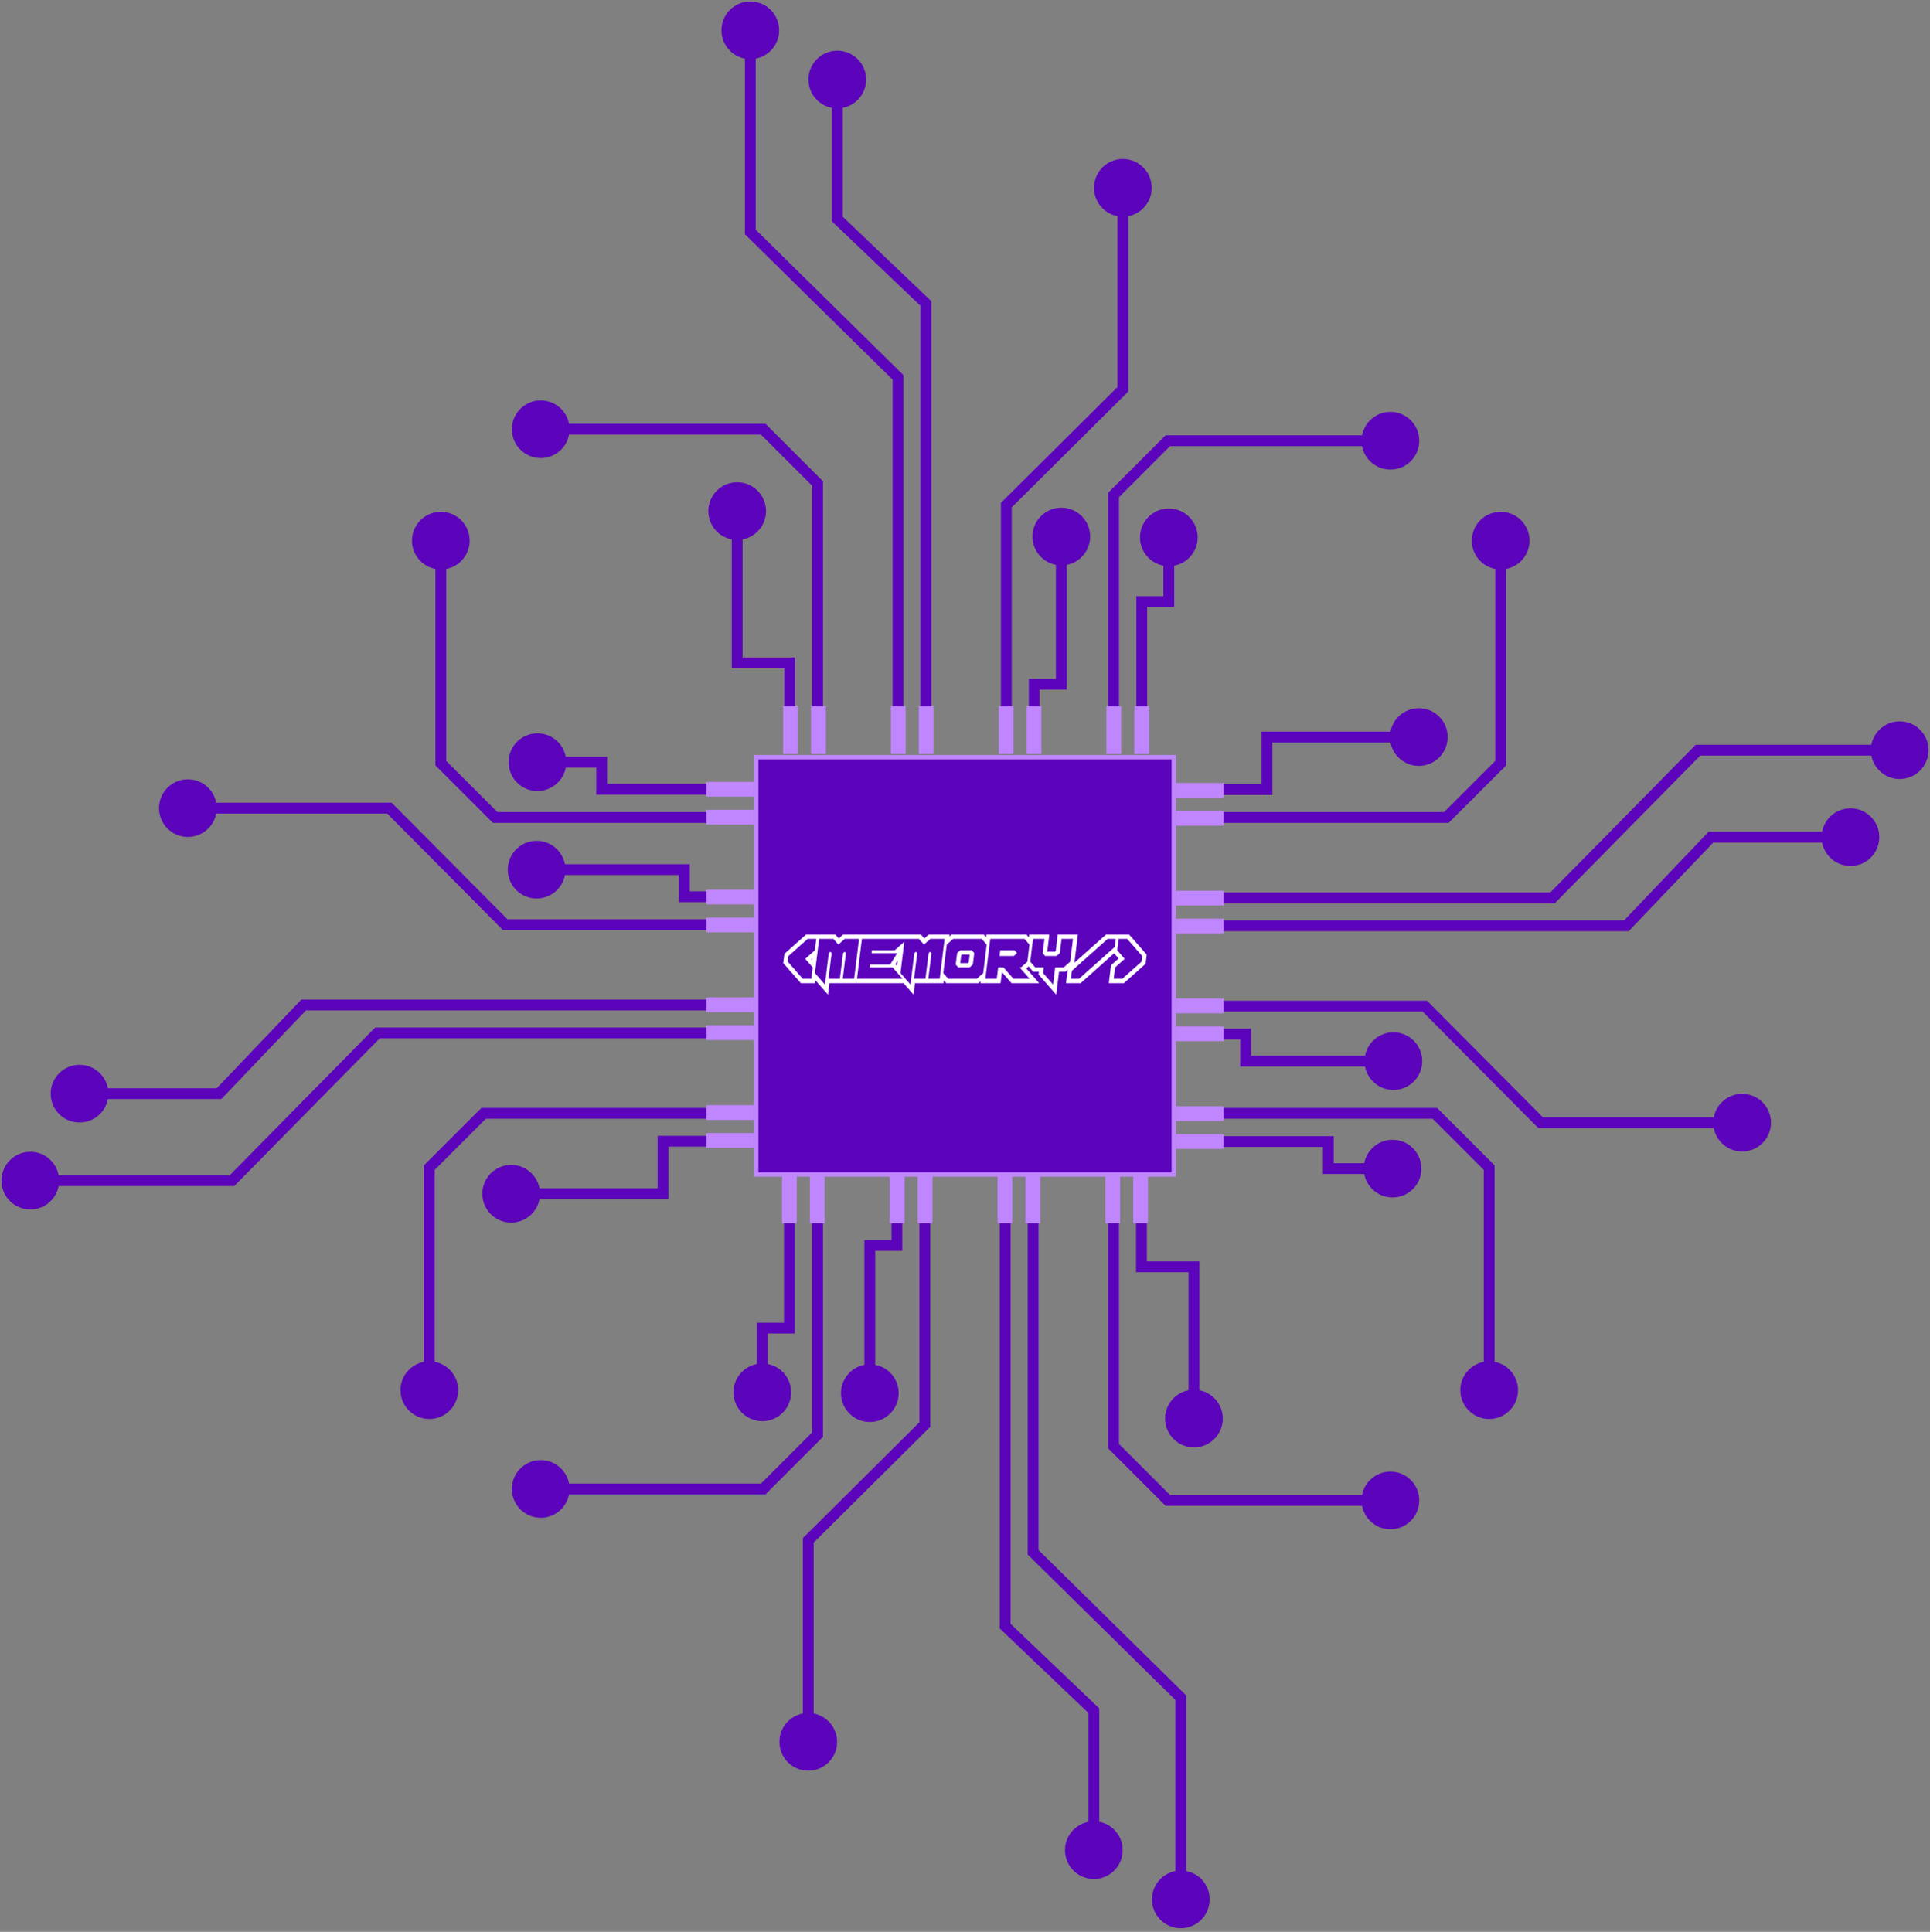 <svg width="892" height="893" viewBox="0 0 892 893" fill="none" xmlns="http://www.w3.org/2000/svg">
<rect x="0" y="0" width="892" height="893" fill="#808080" stroke="none"/>
<rect x="349.524" y="350" width="192.949" height="192.949" fill="#5C03BC" stroke="#C086FF" stroke-width="2"/>
<path fill-rule="evenodd" clip-rule="evenodd" d="M372.16 443.229L375.628 447.184L374.982 452.457H371.027L364.092 444.547L364.408 441.91L373.294 434H377.249L376.603 439.273L372.16 443.229ZM372.533 432L362.513 440.92L362 445.194L370.12 454.457H376.752L376.909 453.176L382.681 459.773L383.338 454.457H417.58L422.231 459.773L422.889 454.457H436.077L436.235 453.176L437.355 454.457H452.207L453.255 453.525L453.141 454.457H462.445L463.065 449.394L467.508 454.457H480.292L474.334 447.668L475.398 446.722L477.552 449.184H480.16L480.006 450.467L488.151 459.774L489.457 449.184H492.404L493.458 448.247L492.69 454.457H499.445L514.918 440.674L517.004 443.054L513.48 446.191L512.468 454.457H519.444L529.464 445.537L529.977 441.263L521.857 432H511.184L496.566 445.021L498.162 432H488.857L487.931 439.597L487.576 439.91H484.012L484.977 432H475.675L475.518 433.281L474.397 432H455.9L455.743 433.281L454.622 432H439.77L438.722 432.932L438.836 432H429.223L427.195 433.803L425.618 432H389.672L387.644 433.803L386.067 432H372.533ZM378.568 434L376.63 449.82L381.244 455.094L383.037 440.592L383.775 439.933L384.355 440.592L382.892 452.457H388.165L389.629 440.592L390.367 439.933L390.947 440.592L389.484 452.457H394.757L397.025 434H390.433L387.467 436.637L385.159 434H378.568ZM375.348 443.831L375.453 442.975L374.973 443.403L375.348 443.831ZM398.343 434L396.075 452.457H417.169L412.542 447.184H401.995L402.153 445.865H411.382L414.678 440.592H402.812L402.97 439.273H413.517L417.957 435.318L416.18 449.82L420.795 455.094L422.588 440.592L423.326 439.933L423.906 440.592L422.443 452.457H427.716L429.179 440.592L429.918 439.933L430.498 440.592L429.034 452.457H434.308L436.575 434H429.984L427.017 436.637L424.71 434H398.343ZM414.576 446.469L414.872 444.055L413.867 445.662L414.576 446.469ZM437.564 436.637L435.956 449.82L438.263 452.457H451.447L454.413 449.82L456.021 436.637L453.714 434H440.531L437.564 436.637ZM455.402 452.457H460.675L461.321 447.184H463.786L468.414 452.457H475.876L471.248 447.184H471.868L474.834 444.547L475.797 436.637L473.49 434H457.669L455.402 452.457ZM476.153 444.547L478.46 447.184H482.415L482.098 449.82L486.713 455.094L487.688 447.184H491.643L494.61 444.547L495.902 434H490.628L489.824 440.592L488.334 441.91H483.061L481.914 440.592L482.718 434H477.445L476.153 444.547ZM511.946 434L495.414 448.726L494.952 452.457H498.683L515.216 437.731L515.677 434H511.946ZM516.995 434L516.349 439.273L519.817 443.229L515.374 447.184L514.728 452.457H518.683L527.569 444.547L527.885 441.91L520.95 434H516.995ZM448.172 441.273H444.603L444.255 441.584L443.805 445.184H447.375L447.723 444.873L448.172 441.273ZM448.137 447.184H442.864L441.704 445.865L442.363 440.592L443.84 439.273H449.113L450.273 440.592L449.614 445.865L448.137 447.184ZM461.967 441.91H468.559L470.049 440.592L468.888 439.273H462.297L461.967 441.91Z" fill="white"/>
<path d="M364.832 613.91H367.332V616.41H364.832V613.91ZM352.316 613.91H349.816V611.41H352.316V613.91ZM365.649 643.606C365.649 650.97 359.68 656.939 352.316 656.939C344.952 656.939 338.982 650.97 338.982 643.606C338.982 636.242 344.952 630.272 352.316 630.272C359.68 630.272 365.649 636.242 365.649 643.606ZM367.332 554.475V613.91H362.332V554.475H367.332ZM364.832 616.41H352.316V611.41H364.832V616.41ZM354.816 613.91V643.606H349.816V613.91H354.816Z" fill="#5C03BC"/>
<rect x="361.418" y="543.476" width="6.827" height="21.998" fill="#C086FF"/>
<path d="M377.869 663.162L379.637 664.93L380.369 664.198V663.162H377.869ZM352.77 688.261V690.761H353.806L354.538 690.028L352.77 688.261ZM236.577 688.261C236.577 695.624 242.547 701.594 249.911 701.594C257.274 701.594 263.244 695.624 263.244 688.261C263.244 680.897 257.274 674.927 249.911 674.927C242.547 674.927 236.577 680.897 236.577 688.261ZM375.369 559.406V663.162H380.369V559.406H375.369ZM376.101 661.394L351.002 686.493L354.538 690.028L379.637 664.93L376.101 661.394ZM352.77 685.761H249.911V690.761H352.77V685.761Z" fill="#5C03BC"/>
<rect x="374.314" y="543.476" width="6.827" height="21.998" fill="#C086FF"/>
<path d="M414.517 575.715H417.017V578.215H414.517V575.715ZM402.001 575.715H399.501V573.215H402.001V575.715ZM415.334 643.985C415.334 651.349 409.365 657.318 402.001 657.318C394.637 657.318 388.668 651.349 388.668 643.985C388.668 636.621 394.637 630.652 402.001 630.652C409.365 630.652 415.334 636.621 415.334 643.985ZM417.017 554.855V575.715H412.017V554.855H417.017ZM414.517 578.215H402.001V573.215H414.517V578.215ZM404.501 575.715V643.985H399.501V575.715H404.501Z" fill="#5C03BC"/>
<rect x="411.23" y="543.476" width="6.827" height="21.998" fill="#C086FF"/>
<path d="M427.413 658.522L429.175 660.295L429.913 659.562V658.522H427.413ZM373.555 712.035L371.793 710.261L371.055 710.995V712.035H373.555ZM360.222 805.178C360.222 812.542 366.191 818.512 373.555 818.512C380.919 818.512 386.889 812.542 386.889 805.178C386.889 797.815 380.919 791.845 373.555 791.845C366.191 791.845 360.222 797.815 360.222 805.178ZM424.913 554.855V658.522H429.913V554.855H424.913ZM425.651 656.748L371.793 710.261L375.317 713.808L429.175 660.295L425.651 656.748ZM371.055 712.035V805.178H376.055V712.035H371.055Z" fill="#5C03BC"/>
<rect x="424.126" y="543.476" width="6.827" height="21.998" fill="#C086FF"/>
<path d="M464.582 751.7H462.082V752.771L462.856 753.509L464.582 751.7ZM505.544 790.766H508.044V789.695L507.269 788.957L505.544 790.766ZM492.211 855.243C492.211 862.607 498.18 868.577 505.544 868.577C512.908 868.577 518.877 862.607 518.877 855.243C518.877 847.879 512.908 841.91 505.544 841.91C498.18 841.91 492.211 847.879 492.211 855.243ZM462.082 554.855V751.7H467.082V554.855H462.082ZM462.856 753.509L503.818 792.575L507.269 788.957L466.307 749.891L462.856 753.509ZM503.044 790.766V855.243H508.044V790.766H503.044Z" fill="#5C03BC"/>
<rect x="461.042" y="543.476" width="6.827" height="21.998" fill="#C086FF"/>
<path d="M477.478 717.548L475.724 719.329L474.978 718.595V717.548H477.478ZM545.748 784.776L547.502 782.995L548.248 783.73V784.776H545.748ZM559.081 878C559.081 885.364 553.112 891.333 545.748 891.333C538.384 891.333 532.414 885.364 532.414 878C532.414 870.636 538.384 864.667 545.748 864.667C553.112 864.667 559.081 870.636 559.081 878ZM479.978 554.855V717.548H474.978V554.855H479.978ZM479.232 715.766L547.502 782.995L543.994 786.558L475.724 719.329L479.232 715.766ZM548.248 784.776V878H543.248V784.776H548.248Z" fill="#5C03BC"/>
<rect x="473.938" y="543.476" width="6.827" height="21.998" fill="#C086FF"/>
<path d="M514.647 668.472L512.879 670.24L512.147 669.507V668.472H514.647ZM539.745 693.571V696.071H538.71L537.978 695.338L539.745 693.571ZM655.938 693.571C655.938 700.934 649.969 706.904 642.605 706.904C635.241 706.904 629.272 700.934 629.272 693.571C629.272 686.207 635.241 680.237 642.605 680.237C649.969 680.237 655.938 686.207 655.938 693.571ZM517.147 564.716V668.472H512.147V564.716H517.147ZM516.414 666.704L541.513 691.803L537.978 695.338L512.879 670.24L516.414 666.704ZM539.745 691.071H642.605V696.071H539.745V691.071Z" fill="#5C03BC"/>
<rect x="510.854" y="543.476" width="6.827" height="21.998" fill="#C086FF"/>
<path d="M527.542 585.576H525.042V588.076H527.542V585.576ZM551.816 585.576H554.316V583.076H551.816V585.576ZM538.483 655.743C538.483 663.106 544.452 669.076 551.816 669.076C559.18 669.076 565.149 663.106 565.149 655.743C565.149 648.379 559.18 642.409 551.816 642.409C544.452 642.409 538.483 648.379 538.483 655.743ZM525.042 564.716V585.576H530.042V564.716H525.042ZM527.542 588.076H551.816V583.076H527.542V588.076ZM549.316 585.576V655.743H554.316V585.576H549.316Z" fill="#5C03BC"/>
<rect x="523.75" y="543.476" width="6.827" height="21.998" fill="#C086FF"/>
<path d="M527.684 278.09L525.184 278.09L525.184 275.59L527.684 275.59L527.684 278.09ZM540.2 278.09L542.7 278.09L542.7 280.59L540.2 280.59L540.2 278.09ZM526.867 248.394C526.867 241.03 532.836 235.061 540.2 235.061C547.564 235.061 553.534 241.03 553.534 248.394C553.534 255.758 547.564 261.727 540.2 261.727C532.836 261.727 526.867 255.758 526.867 248.394ZM525.184 337.524L525.184 278.09L530.184 278.09L530.184 337.524L525.184 337.524ZM527.684 275.59L540.2 275.59L540.2 280.59L527.684 280.59L527.684 275.59ZM537.7 278.09L537.7 248.394L542.7 248.394L542.7 278.09L537.7 278.09Z" fill="#5C03BC"/>
<rect x="531.097" y="348.523" width="6.827" height="21.998" transform="rotate(-180 531.097 348.523)" fill="#C086FF"/>
<path d="M514.647 228.838L512.879 227.07L512.147 227.802L512.147 228.838L514.647 228.838ZM539.746 203.739L539.746 201.239L538.71 201.239L537.978 201.971L539.746 203.739ZM655.939 203.739C655.939 196.375 649.969 190.406 642.605 190.406C635.242 190.406 629.272 196.375 629.272 203.739C629.272 211.103 635.242 217.072 642.605 217.072C649.969 217.072 655.939 211.103 655.939 203.739ZM517.147 332.594L517.147 228.838L512.147 228.838L512.147 332.594L517.147 332.594ZM516.415 230.605L541.514 205.507L537.978 201.971L512.879 227.07L516.415 230.605ZM539.746 206.239L642.605 206.239L642.605 201.239L539.746 201.239L539.746 206.239Z" fill="#5C03BC"/>
<rect x="518.202" y="348.523" width="6.827" height="21.998" transform="rotate(-180 518.202 348.523)" fill="#C086FF"/>
<path d="M477.999 316.285L475.499 316.285L475.499 313.785L477.999 313.785L477.999 316.285ZM490.515 316.285L493.015 316.285L493.015 318.785L490.515 318.785L490.515 316.285ZM477.181 248.015C477.181 240.651 483.151 234.682 490.515 234.682C497.879 234.682 503.848 240.651 503.848 248.015C503.848 255.379 497.879 261.348 490.515 261.348C483.151 261.348 477.181 255.379 477.181 248.015ZM475.499 337.145L475.499 316.285L480.499 316.285L480.499 337.145L475.499 337.145ZM477.999 313.785L490.515 313.785L490.515 318.785L477.999 318.785L477.999 313.785ZM488.015 316.285L488.015 248.015L493.015 248.015L493.015 316.285L488.015 316.285Z" fill="#5C03BC"/>
<rect x="481.286" y="348.523" width="6.827" height="21.998" transform="rotate(-180 481.286 348.523)" fill="#C086FF"/>
<path d="M465.103 233.478L463.341 231.705L462.603 232.438L462.603 233.478L465.103 233.478ZM518.961 179.965L520.723 181.739L521.461 181.005L521.461 179.965L518.961 179.965ZM532.294 86.822C532.294 79.458 526.325 73.488 518.961 73.488C511.597 73.488 505.627 79.458 505.627 86.822C505.627 94.185 511.597 100.155 518.961 100.155C526.325 100.155 532.294 94.185 532.294 86.822ZM467.603 337.145L467.603 233.478L462.603 233.478L462.603 337.145L467.603 337.145ZM466.865 235.252L520.723 181.739L517.199 178.192L463.341 231.705L466.865 235.252ZM521.461 179.965L521.461 86.822L516.461 86.822L516.461 179.965L521.461 179.965Z" fill="#5C03BC"/>
<rect x="468.39" y="348.523" width="6.827" height="21.998" transform="rotate(-180 468.39 348.523)" fill="#C086FF"/>
<path d="M427.934 140.3L430.434 140.3L430.434 139.229L429.659 138.491L427.934 140.3ZM386.972 101.234L384.472 101.234L384.472 102.305L385.246 103.043L386.972 101.234ZM400.305 36.757C400.305 29.393 394.335 23.424 386.972 23.424C379.608 23.424 373.638 29.393 373.638 36.757C373.638 44.121 379.608 50.09 386.972 50.09C394.335 50.09 400.305 44.121 400.305 36.757ZM430.434 337.145L430.434 140.3L425.434 140.3L425.434 337.145L430.434 337.145ZM429.659 138.491L388.697 99.425L385.246 103.043L426.208 142.109L429.659 138.491ZM389.472 101.234L389.472 36.757L384.472 36.757L384.472 101.234L389.472 101.234Z" fill="#5C03BC"/>
<rect x="431.474" y="348.523" width="6.827" height="21.998" transform="rotate(-180 431.474 348.523)" fill="#C086FF"/>
<path d="M415.038 174.452L416.792 172.671L417.538 173.405L417.538 174.452L415.038 174.452ZM346.768 107.224L345.014 109.005L344.268 108.27L344.268 107.224L346.768 107.224ZM333.435 14C333.435 6.636 339.404 0.667 346.768 0.667C354.132 0.667 360.102 6.636 360.102 14C360.102 21.364 354.132 27.333 346.768 27.333C339.404 27.333 333.435 21.364 333.435 14ZM412.538 337.145L412.538 174.452L417.538 174.452L417.538 337.145L412.538 337.145ZM413.284 176.234L345.014 109.005L348.522 105.442L416.792 172.671L413.284 176.234ZM344.268 107.224L344.268 14L349.268 14L349.268 107.224L344.268 107.224Z" fill="#5C03BC"/>
<rect x="418.578" y="348.523" width="6.827" height="21.998" transform="rotate(-180 418.578 348.523)" fill="#C086FF"/>
<path d="M377.869 223.528L379.637 221.76L380.369 222.492L380.369 223.528L377.869 223.528ZM352.77 198.429L352.77 195.929L353.806 195.929L354.538 196.661L352.77 198.429ZM236.577 198.429C236.577 191.065 242.547 185.096 249.911 185.096C257.275 185.096 263.244 191.065 263.244 198.429C263.244 205.793 257.275 211.763 249.911 211.763C242.547 211.763 236.577 205.793 236.577 198.429ZM375.369 327.284L375.369 223.528L380.369 223.528L380.369 327.284L375.369 327.284ZM376.101 225.296L351.003 200.197L354.538 196.661L379.637 221.76L376.101 225.296ZM352.77 200.929L249.911 200.929L249.911 195.929L352.77 195.929L352.77 200.929Z" fill="#5C03BC"/>
<rect x="381.662" y="348.523" width="6.827" height="21.998" transform="rotate(-180 381.662 348.523)" fill="#C086FF"/>
<path d="M364.974 306.424L367.474 306.424L367.474 303.924L364.974 303.924L364.974 306.424ZM340.7 306.424L338.2 306.424L338.2 308.924L340.7 308.924L340.7 306.424ZM354.033 236.257C354.033 228.893 348.064 222.924 340.7 222.924C333.336 222.924 327.366 228.893 327.366 236.257C327.366 243.621 333.336 249.59 340.7 249.59C348.064 249.59 354.033 243.621 354.033 236.257ZM367.474 327.284L367.474 306.424L362.474 306.424L362.474 327.284L367.474 327.284ZM364.974 303.924L340.7 303.924L340.7 308.924L364.974 308.924L364.974 303.924ZM343.2 306.424L343.2 236.257L338.2 236.257L338.2 306.424L343.2 306.424Z" fill="#5C03BC"/>
<rect x="368.766" y="348.523" width="6.827" height="21.998" transform="rotate(-180 368.766 348.523)" fill="#C086FF"/>
<path d="M613.906 527.684L613.906 525.184L616.406 525.184L616.406 527.684L613.906 527.684ZM613.906 540.201L613.906 542.701L611.406 542.701L611.406 540.201L613.906 540.201ZM643.602 526.867C650.965 526.867 656.935 532.837 656.935 540.201C656.935 547.564 650.965 553.534 643.602 553.534C636.238 553.534 630.268 547.564 630.268 540.201C630.268 532.837 636.238 526.867 643.602 526.867ZM554.471 525.184L613.906 525.184L613.906 530.184L554.471 530.184L554.471 525.184ZM616.406 527.684L616.406 540.201L611.406 540.201L611.406 527.684L616.406 527.684ZM613.906 537.701L643.602 537.701L643.602 542.701L613.906 542.701L613.906 537.701Z" fill="#5C03BC"/>
<rect x="543.472" y="531.098" width="6.827" height="21.998" transform="rotate(-90 543.472 531.098)" fill="#C086FF"/>
<path d="M663.158 514.647L664.926 512.88L664.194 512.147L663.158 512.147L663.158 514.647ZM688.257 539.746L690.757 539.746L690.757 538.711L690.025 537.978L688.257 539.746ZM688.257 655.939C695.621 655.939 701.59 649.97 701.59 642.606C701.59 635.242 695.621 629.272 688.257 629.272C680.893 629.272 674.924 635.242 674.924 642.606C674.924 649.97 680.893 655.939 688.257 655.939ZM559.402 517.147L663.158 517.147L663.158 512.147L559.402 512.147L559.402 517.147ZM661.391 516.415L686.489 541.514L690.025 537.978L664.926 512.88L661.391 516.415ZM685.757 539.746L685.757 642.606L690.757 642.606L690.757 539.746L685.757 539.746Z" fill="#5C03BC"/>
<rect x="543.472" y="518.202" width="6.827" height="21.998" transform="rotate(-90 543.472 518.202)" fill="#C086FF"/>
<path d="M575.711 477.999L575.711 475.499L578.211 475.499L578.211 477.999L575.711 477.999ZM575.711 490.515L575.711 493.015L573.211 493.015L573.211 490.515L575.711 490.515ZM643.981 477.182C651.345 477.182 657.314 483.152 657.314 490.515C657.314 497.879 651.345 503.849 643.981 503.849C636.617 503.849 630.648 497.879 630.648 490.515C630.648 483.152 636.617 477.182 643.981 477.182ZM554.851 475.499L575.711 475.499L575.711 480.499L554.851 480.499L554.851 475.499ZM578.211 477.999L578.211 490.515L573.211 490.515L573.211 477.999L578.211 477.999ZM575.711 488.015L643.981 488.015L643.981 493.015L575.711 493.015L575.711 488.015Z" fill="#5C03BC"/>
<rect x="543.472" y="481.286" width="6.827" height="21.998" transform="rotate(-90 543.472 481.286)" fill="#C086FF"/>
<path d="M658.518 465.104L660.291 463.342L659.558 462.604L658.518 462.604L658.518 465.104ZM712.031 518.961L710.257 520.723L710.991 521.461L712.031 521.461L712.031 518.961ZM805.175 532.295C812.538 532.295 818.508 526.325 818.508 518.961C818.508 511.597 812.538 505.628 805.175 505.628C797.811 505.628 791.841 511.597 791.841 518.961C791.841 526.325 797.811 532.295 805.175 532.295ZM554.851 467.604L658.518 467.604L658.518 462.604L554.851 462.604L554.851 467.604ZM656.745 466.866L710.257 520.723L713.804 517.199L660.291 463.342L656.745 466.866ZM712.031 521.461L805.175 521.461L805.175 516.461L712.031 516.461L712.031 521.461Z" fill="#5C03BC"/>
<rect x="543.472" y="468.391" width="6.827" height="21.998" transform="rotate(-90 543.472 468.391)" fill="#C086FF"/>
<path d="M751.696 427.934L751.696 430.434L752.766 430.434L753.505 429.66L751.696 427.934ZM790.762 386.972L790.762 384.472L789.691 384.472L788.953 385.247L790.762 386.972ZM855.239 400.306C862.603 400.306 868.572 394.336 868.572 386.972C868.572 379.608 862.603 373.639 855.239 373.639C847.875 373.639 841.906 379.608 841.906 386.972C841.906 394.336 847.875 400.306 855.239 400.306ZM554.851 430.434L751.696 430.434L751.696 425.434L554.851 425.434L554.851 430.434ZM753.505 429.66L792.571 388.698L788.953 385.247L749.887 426.209L753.505 429.66ZM790.762 389.472L855.239 389.472L855.239 384.472L790.762 384.472L790.762 389.472Z" fill="#5C03BC"/>
<rect x="543.472" y="431.475" width="6.827" height="21.998" transform="rotate(-90 543.472 431.475)" fill="#C086FF"/>
<path d="M717.544 415.039L719.325 416.793L718.59 417.539L717.544 417.539L717.544 415.039ZM784.772 346.769L782.991 345.015L783.725 344.269L784.772 344.269L784.772 346.769ZM877.996 333.436C885.36 333.436 891.329 339.405 891.329 346.769C891.329 354.133 885.36 360.102 877.996 360.102C870.632 360.102 864.662 354.133 864.662 346.769C864.662 339.405 870.632 333.436 877.996 333.436ZM554.851 412.539L717.544 412.539L717.544 417.539L554.851 417.539L554.851 412.539ZM715.762 413.285L782.991 345.015L786.553 348.523L719.325 416.793L715.762 413.285ZM784.772 344.269L877.996 344.269L877.996 349.269L784.772 349.269L784.772 344.269Z" fill="#5C03BC"/>
<rect x="543.472" y="418.579" width="6.827" height="21.998" transform="rotate(-90 543.472 418.579)" fill="#C086FF"/>
<path d="M668.468 377.87L670.236 379.637L669.503 380.37L668.468 380.37L668.468 377.87ZM693.567 352.771L696.067 352.771L696.067 353.807L695.334 354.539L693.567 352.771ZM693.567 236.578C700.93 236.578 706.9 242.548 706.9 249.911C706.9 257.275 700.93 263.245 693.567 263.245C686.203 263.245 680.233 257.275 680.233 249.911C680.233 242.548 686.203 236.578 693.567 236.578ZM564.712 375.37L668.468 375.37L668.468 380.37L564.712 380.37L564.712 375.37ZM666.7 376.102L691.799 351.003L695.334 354.539L670.236 379.637L666.7 376.102ZM691.067 352.771L691.067 249.911L696.067 249.911L696.067 352.771L691.067 352.771Z" fill="#5C03BC"/>
<rect x="543.472" y="381.662" width="6.827" height="21.998" transform="rotate(-90 543.472 381.662)" fill="#C086FF"/>
<path d="M585.572 364.974L585.572 367.474L588.072 367.474L588.072 364.974L585.572 364.974ZM585.572 340.7L585.572 338.2L583.072 338.2L583.072 340.7L585.572 340.7ZM655.739 354.033C663.103 354.033 669.072 348.064 669.072 340.7C669.072 333.336 663.103 327.367 655.739 327.367C648.375 327.367 642.405 333.336 642.405 340.7C642.405 348.064 648.375 354.033 655.739 354.033ZM564.712 367.474L585.572 367.474L585.572 362.474L564.712 362.474L564.712 367.474ZM588.072 364.974L588.072 340.7L583.072 340.7L583.072 364.974L588.072 364.974ZM585.572 343.2L655.739 343.2L655.739 338.2L585.572 338.2L585.572 343.2Z" fill="#5C03BC"/>
<rect x="543.472" y="368.767" width="6.827" height="21.998" transform="rotate(-90 543.472 368.767)" fill="#C086FF"/>
<path d="M278.09 364.833L278.09 367.333L275.59 367.333L275.59 364.833L278.09 364.833ZM278.09 352.316L278.09 349.816L280.59 349.816L280.59 352.316L278.09 352.316ZM248.394 365.65C241.03 365.65 235.061 359.68 235.061 352.316C235.061 344.953 241.03 338.983 248.394 338.983C255.758 338.983 261.728 344.953 261.728 352.316C261.728 359.68 255.758 365.65 248.394 365.65ZM337.525 367.333L278.09 367.333L278.09 362.333L337.525 362.333L337.525 367.333ZM275.59 364.833L275.59 352.316L280.59 352.316L280.59 364.833L275.59 364.833ZM278.09 354.816L248.394 354.816L248.394 349.816L278.09 349.816L278.09 354.816Z" fill="#5C03BC"/>
<rect x="348.524" y="361.419" width="6.827" height="21.998" transform="rotate(90 348.524 361.419)" fill="#C086FF"/>
<path d="M228.838 377.869L227.07 379.637L227.802 380.369L228.838 380.369L228.838 377.869ZM203.739 352.771L201.239 352.771L201.239 353.806L201.972 354.539L203.739 352.771ZM203.739 236.578C196.376 236.578 190.406 242.547 190.406 249.911C190.406 257.275 196.376 263.244 203.739 263.244C211.103 263.244 217.073 257.275 217.073 249.911C217.073 242.547 211.103 236.578 203.739 236.578ZM332.594 375.369L228.838 375.369L228.838 380.369L332.594 380.369L332.594 375.369ZM230.606 376.102L205.507 351.003L201.972 354.539L227.07 379.637L230.606 376.102ZM206.239 352.771L206.239 249.911L201.239 249.911L201.239 352.771L206.239 352.771Z" fill="#5C03BC"/>
<rect x="348.524" y="374.314" width="6.827" height="21.998" transform="rotate(90 348.524 374.314)" fill="#C086FF"/>
<path d="M316.285 414.518L316.285 417.018L313.785 417.018L313.785 414.518L316.285 414.518ZM316.285 402.002L316.285 399.502L318.785 399.502L318.785 402.002L316.285 402.002ZM248.015 415.335C240.651 415.335 234.682 409.366 234.682 402.002C234.682 394.638 240.651 388.669 248.015 388.669C255.379 388.669 261.348 394.638 261.348 402.002C261.348 409.366 255.379 415.335 248.015 415.335ZM337.145 417.018L316.285 417.018L316.285 412.018L337.145 412.018L337.145 417.018ZM313.785 414.518L313.785 402.002L318.785 402.002L318.785 414.518L313.785 414.518ZM316.285 404.502L248.015 404.502L248.015 399.502L316.285 399.502L316.285 404.502Z" fill="#5C03BC"/>
<rect x="348.524" y="411.231" width="6.827" height="21.998" transform="rotate(90 348.524 411.231)" fill="#C086FF"/>
<path d="M233.478 427.413L231.705 429.176L232.438 429.913L233.478 429.913L233.478 427.413ZM179.965 373.556L181.739 371.794L181.006 371.056L179.965 371.056L179.965 373.556ZM86.822 360.223C79.458 360.223 73.488 366.192 73.488 373.556C73.488 380.92 79.458 386.889 86.822 386.889C94.186 386.889 100.155 380.92 100.155 373.556C100.155 366.192 94.186 360.223 86.822 360.223ZM337.145 424.913L233.478 424.913L233.478 429.913L337.145 429.913L337.145 424.913ZM235.252 425.651L181.739 371.794L178.192 375.318L231.705 429.176L235.252 425.651ZM179.965 371.056L86.822 371.056L86.822 376.056L179.965 376.056L179.965 371.056Z" fill="#5C03BC"/>
<rect x="348.524" y="424.126" width="6.827" height="21.998" transform="rotate(90 348.524 424.126)" fill="#C086FF"/>
<path d="M140.3 464.583L140.3 462.083L139.23 462.083L138.491 462.857L140.3 464.583ZM101.234 505.545L101.234 508.045L102.305 508.045L103.043 507.27L101.234 505.545ZM36.757 492.211C29.393 492.211 23.424 498.181 23.424 505.545C23.424 512.909 29.393 518.878 36.757 518.878C44.121 518.878 50.09 512.909 50.09 505.545C50.09 498.181 44.121 492.211 36.757 492.211ZM337.145 462.083L140.3 462.083L140.3 467.083L337.145 467.083L337.145 462.083ZM138.491 462.857L99.425 503.819L103.043 507.27L142.109 466.308L138.491 462.857ZM101.234 503.045L36.757 503.045L36.757 508.045L101.234 508.045L101.234 503.045Z" fill="#5C03BC"/>
<rect x="348.524" y="461.042" width="6.827" height="21.998" transform="rotate(90 348.524 461.042)" fill="#C086FF"/>
<path d="M174.452 477.478L172.671 475.724L173.406 474.978L174.452 474.978L174.452 477.478ZM107.224 545.748L109.005 547.502L108.271 548.248L107.224 548.248L107.224 545.748ZM14 559.082C6.636 559.082 0.667 553.112 0.667 545.748C0.667 538.384 6.636 532.415 14 532.415C21.364 532.415 27.334 538.384 27.334 545.748C27.334 553.112 21.364 559.082 14 559.082ZM337.145 479.978L174.452 479.978L174.452 474.978L337.145 474.978L337.145 479.978ZM176.234 479.232L109.005 547.502L105.442 543.994L172.671 475.724L176.234 479.232ZM107.224 548.248L14 548.248L14 543.248L107.224 543.248L107.224 548.248Z" fill="#5C03BC"/>
<rect x="348.524" y="473.938" width="6.827" height="21.998" transform="rotate(90 348.524 473.938)" fill="#C086FF"/>
<path d="M223.528 514.648L221.76 512.88L222.493 512.148L223.528 512.148L223.528 514.648ZM198.429 539.746L195.929 539.746L195.929 538.711L196.662 537.979L198.429 539.746ZM198.429 655.939C191.066 655.939 185.096 649.97 185.096 642.606C185.096 635.242 191.066 629.273 198.429 629.273C205.793 629.273 211.763 635.242 211.763 642.606C211.763 649.97 205.793 655.939 198.429 655.939ZM327.284 517.148L223.528 517.148L223.528 512.148L327.284 512.148L327.284 517.148ZM225.296 516.415L200.197 541.514L196.662 537.979L221.76 512.88L225.296 516.415ZM200.929 539.746L200.929 642.606L195.929 642.606L195.929 539.746L200.929 539.746Z" fill="#5C03BC"/>
<rect x="348.524" y="510.855" width="6.827" height="21.998" transform="rotate(90 348.524 510.855)" fill="#C086FF"/>
<path d="M306.424 527.543L306.424 525.043L303.924 525.043L303.924 527.543L306.424 527.543ZM306.424 551.817L306.424 554.317L308.924 554.317L308.924 551.817L306.424 551.817ZM236.257 538.483C228.894 538.483 222.924 544.453 222.924 551.817C222.924 559.181 228.894 565.15 236.257 565.15C243.621 565.15 249.591 559.181 249.591 551.817C249.591 544.453 243.621 538.483 236.257 538.483ZM327.284 525.043L306.424 525.043L306.424 530.043L327.284 530.043L327.284 525.043ZM303.924 527.543L303.924 551.817L308.924 551.817L308.924 527.543L303.924 527.543ZM306.424 549.317L236.257 549.317L236.257 554.317L306.424 554.317L306.424 549.317Z" fill="#5C03BC"/>
<rect x="348.524" y="523.75" width="6.827" height="21.998" transform="rotate(90 348.524 523.75)" fill="#C086FF"/>
</svg>
